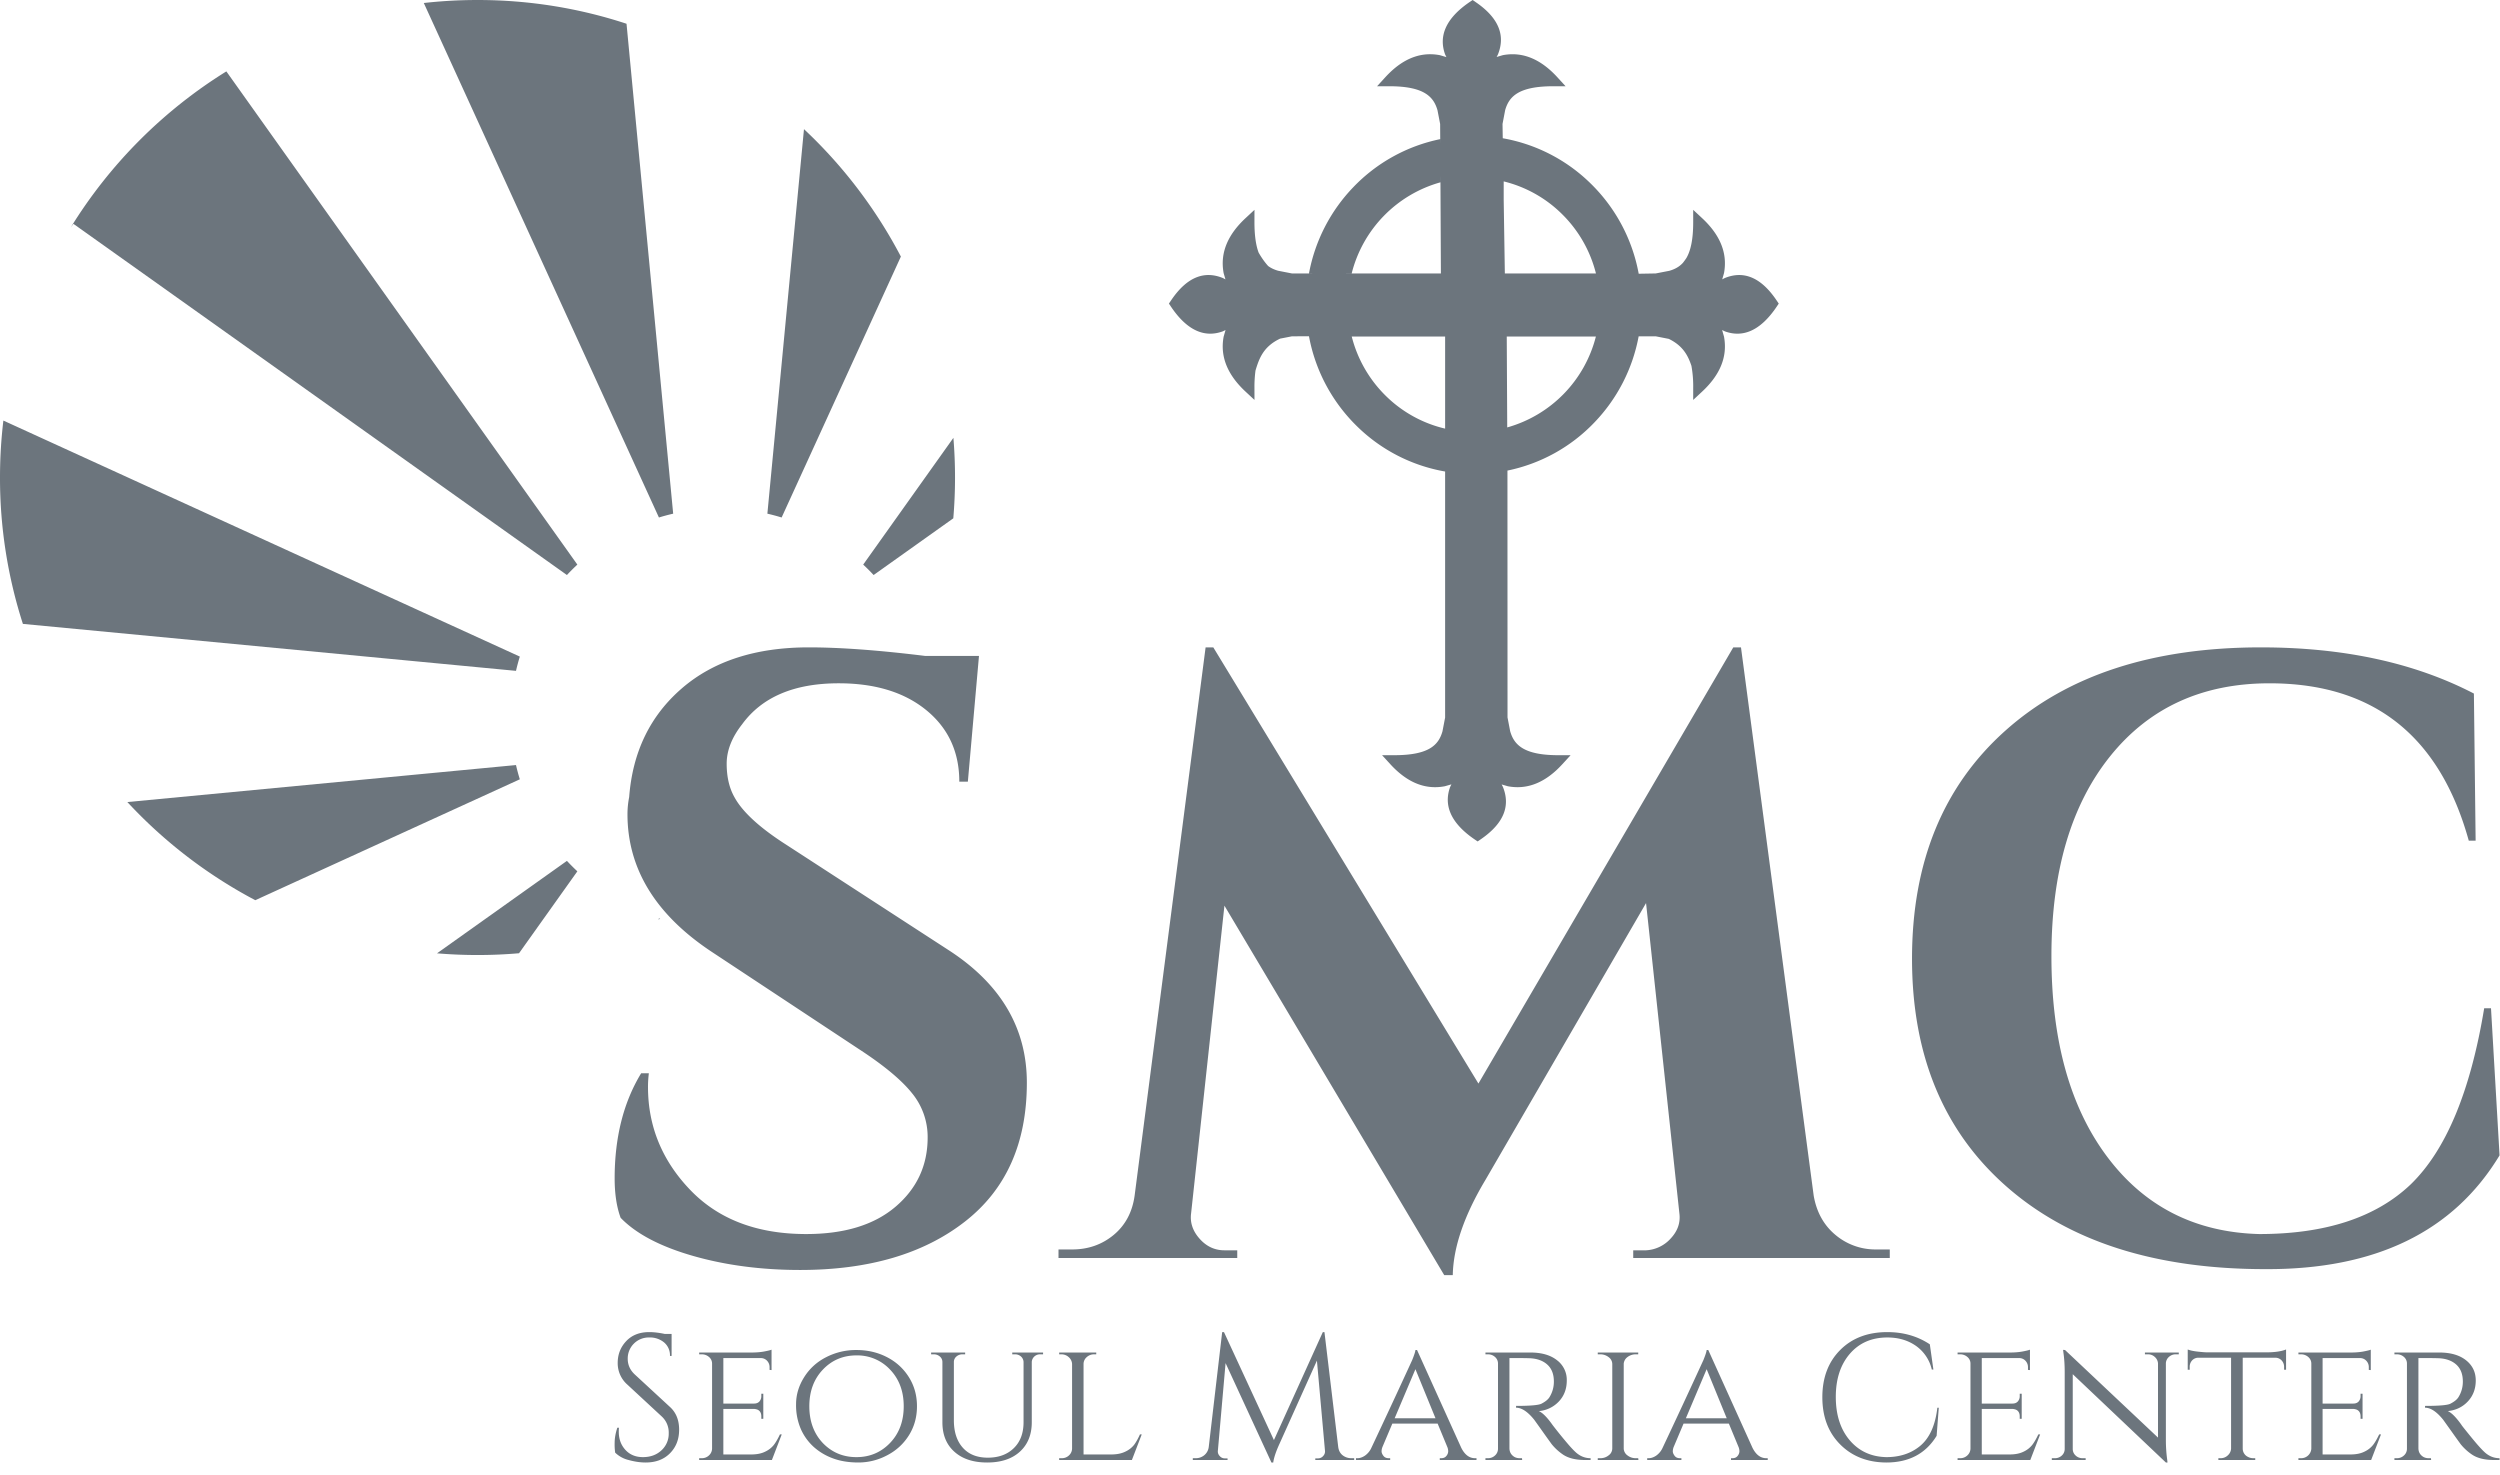 <svg viewBox="0 0 100 59" xmlns="http://www.w3.org/2000/svg" fill-rule="evenodd" clip-rule="evenodd" stroke-linejoin="round" stroke-miterlimit="1.414"><g fill="#6c757d"><path d="M17.48 38.133l5.197-3.698c.134.144.273.283.417.418l-2.333 3.277a19.394 19.394 0 0 1-3.281.003zm8.928-1.381l-.071.029.02-.045.051.016zm-21.314-4.67l15.546-1.48c.044.192.095.382.153.57l-10.582 4.836a19.218 19.218 0 0 1-5.117-3.926zM.135 16.823l20.658 9.441a7.978 7.978 0 0 0-.153.57L.916 24.956A19.046 19.046 0 0 1 0 19.101c0-.771.046-1.531.135-2.278zM9.054 2.856l14.04 19.728a8.2 8.2 0 0 0-.417.417L2.938 8.954l-.108.143a19.222 19.222 0 0 1 6.224-6.241zm29.082 14.658a19.36 19.36 0 0 1-.004 3.219l-3.187 2.268a8.2 8.2 0 0 0-.417-.417l3.608-5.07zM16.952.12C17.657.041 18.374 0 19.101 0c2.081 0 4.084.333 5.96.95l1.866 19.597a7.978 7.978 0 0 0-.57.153L16.952.12zm15.207 5.046a19.182 19.182 0 0 1 3.876 5.097L31.265 20.7a7.978 7.978 0 0 0-.57-.153l1.464-15.381z"/><path d="M24.586 47.139c0-1.642.353-3.045 1.06-4.208h.308a4.366 4.366 0 0 0-.034.547c0 1.574.564 2.948 1.693 4.123 1.129 1.174 2.674 1.761 4.636 1.761 1.528 0 2.719-.365 3.574-1.094.856-.73 1.283-1.654 1.283-2.771a2.76 2.76 0 0 0-.633-1.779c-.422-.525-1.123-1.106-2.103-1.745l-5.953-3.934c-2.212-1.482-3.318-3.307-3.318-5.473 0-.228.023-.456.068-.684.137-1.802.838-3.25 2.104-4.345 1.266-1.095 2.959-1.642 5.08-1.642 1.255 0 2.805.114 4.653.342h2.155l-.445 5.029h-.342c0-1.186-.439-2.138-1.317-2.857-.878-.718-2.047-1.077-3.507-1.077-1.778 0-3.067.547-3.865 1.642-.411.524-.616 1.049-.616 1.573 0 .525.103.97.308 1.335.319.592 1.015 1.231 2.087 1.915l6.534 4.242c2.052 1.346 3.078 3.102 3.078 5.268 0 2.418-.826 4.271-2.48 5.559-1.653 1.289-3.848 1.933-6.585 1.933-1.551 0-2.982-.188-4.293-.564-1.311-.377-2.275-.884-2.891-1.523-.159-.433-.239-.957-.239-1.573zm50.458 2.839h.547v.342H65.329v-.308h.513a1.42 1.42 0 0 0 .992-.479c.274-.296.388-.627.342-.992l-1.334-12.418-6.431 11.084c-.844 1.414-1.278 2.68-1.3 3.797h-.343l-8.791-14.778-1.334 12.315c-.046.365.068.702.342 1.009.273.308.604.462.992.462h.513v.308h-7.15v-.342h.548c.638 0 1.191-.194 1.659-.581.467-.388.747-.913.838-1.574l2.839-21.928h.308l10.605 17.447 10.194-17.447h.308l2.908 21.928c.114.661.405 1.186.872 1.574a2.474 2.474 0 0 0 1.625.581zm15.565.787c-4.401 0-7.857-1.106-10.365-3.318-2.509-2.213-3.763-5.246-3.763-9.1 0-3.854 1.243-6.893 3.729-9.117 2.485-2.223 5.895-3.335 10.228-3.335 3.307 0 6.146.616 8.518 1.847l.069 5.884h-.274c-1.163-4.196-3.82-6.294-7.971-6.294-2.691 0-4.818.975-6.38 2.925-1.562 1.95-2.343 4.612-2.343 7.987 0 3.376.747 6.055 2.241 8.04 1.493 1.984 3.517 3.01 6.072 3.078 2.645 0 4.664-.661 6.055-1.984 1.414-1.368 2.394-3.717 2.942-7.047h.273l.342 5.884c-1.847 3.056-4.971 4.573-9.373 4.55zm-66.002 7.341a2.286 2.286 0 0 1-.021-.387c0-.191.036-.394.107-.609h.065a1.67 1.67 0 0 0-.007.158c0 .291.088.533.265.727.176.193.41.29.702.29.301 0 .548-.091.741-.272a.898.898 0 0 0 .29-.684.87.87 0 0 0-.279-.67l-1.376-1.275a1.138 1.138 0 0 1-.386-.867c0-.339.113-.63.34-.871.227-.241.534-.362.92-.362.182 0 .387.024.617.072h.279v.881h-.065a.674.674 0 0 0-.232-.537.886.886 0 0 0-.599-.201.84.84 0 0 0-.859.853c0 .243.095.454.286.63l1.412 1.304c.238.22.358.521.358.903s-.122.696-.366.942c-.243.246-.568.369-.974.369-.21 0-.433-.032-.67-.097a1.166 1.166 0 0 1-.548-.297zm3.461.222a.409.409 0 0 0 .29-.111.38.38 0 0 0 .125-.269v-3.403a.341.341 0 0 0-.122-.265.43.43 0 0 0-.293-.107h-.101v-.072h2.092c.196 0 .368-.014.516-.043.148-.028.244-.052.287-.071v.816l-.079-.007v-.107a.366.366 0 0 0-.1-.258.337.337 0 0 0-.258-.108h-1.491v1.82h1.226c.095 0 .168-.029.218-.086a.315.315 0 0 0 .075-.215v-.093h.079v1.003h-.079v-.093c0-.134-.05-.225-.15-.272a.483.483 0 0 0-.122-.029h-1.247v1.82h1.125c.22 0 .405-.039.555-.115a.951.951 0 0 0 .344-.272c.079-.105.159-.244.24-.416h.072l-.394 1.025h-2.909v-.072h.101zm4.979-4.041a2.59 2.59 0 0 1 1.214-.286c.442 0 .847.094 1.214.283.368.188.661.455.878.799.217.344.326.733.326 1.167 0 .435-.109.824-.326 1.168-.217.344-.51.61-.878.799a2.446 2.446 0 0 1-1.132.283c-.386 0-.728-.055-1.024-.165a2.361 2.361 0 0 1-.77-.458 2.119 2.119 0 0 1-.516-.717 2.395 2.395 0 0 1-.19-.992c0-.38.109-.741.326-1.085.217-.344.51-.609.878-.796zm-.136 3.432c.363.377.812.566 1.346.566.535 0 .984-.19 1.347-.569.363-.38.545-.869.545-1.466s-.182-1.085-.545-1.465a1.791 1.791 0 0 0-1.347-.569c-.534 0-.982.19-1.343.569-.36.38-.541.868-.541 1.465 0 .597.179 1.087.538 1.469zm8.812-3.546h-.108a.332.332 0 0 0-.294.15.322.322 0 0 0-.05.151v2.414c0 .497-.159.89-.476 1.179-.318.289-.754.433-1.308.433s-.991-.143-1.311-.43c-.32-.286-.48-.678-.48-1.175v-2.414a.283.283 0 0 0-.1-.219.356.356 0 0 0-.244-.089h-.107v-.072h1.361v.072h-.107a.356.356 0 0 0-.244.089.283.283 0 0 0-.1.219v2.328c0 .464.118.829.354 1.096.237.268.571.402 1.003.402.433 0 .779-.127 1.039-.38.261-.253.391-.6.391-1.039v-2.407a.308.308 0 0 0-.104-.222.347.347 0 0 0-.24-.086h-.108v-.072h1.233v.072zm.745 4.155a.409.409 0 0 0 .29-.111.38.38 0 0 0 .125-.269V54.56a.387.387 0 0 0-.132-.273.429.429 0 0 0-.298-.114h-.086v-.072h1.483v.072h-.086a.428.428 0 0 0-.297.114.361.361 0 0 0-.125.273v3.618h1.117c.22 0 .406-.039.559-.115a.959.959 0 0 0 .348-.272c.078-.105.156-.244.233-.416h.071l-.394 1.025h-2.909v-.072h.101zm11.584 0h.115v.072h-1.555v-.065h.108a.27.27 0 0 0 .208-.096.26.26 0 0 0 .071-.212l-.322-3.603-1.505 3.345c-.133.292-.215.535-.243.731h-.072l-1.834-3.976-.308 3.503a.257.257 0 0 0 .072.212.26.26 0 0 0 .2.096h.115v.065h-1.39v-.072h.115a.529.529 0 0 0 .347-.122.503.503 0 0 0 .176-.329l.537-4.593h.072l1.998 4.32 1.956-4.32h.065l.551 4.593c.024.191.12.324.287.401.072.033.15.05.236.05zm4.951 0h.057v.072h-1.469v-.072h.058c.091 0 .16-.031.208-.093a.298.298 0 0 0 .071-.176.47.47 0 0 0-.028-.161l-.394-.953h-1.813l-.394.932a.485.485 0 0 0-.036.175c0 .055.024.115.072.179.048.065.119.097.215.097h.057v.072h-1.368v-.072h.057c.1 0 .202-.035.304-.104a.764.764 0 0 0 .255-.311 368.318 368.318 0 0 0 1.633-3.511c.081-.201.124-.334.129-.401h.065l1.769 3.912c.139.277.323.415.552.415zm-3.217-1.598h1.634l-.803-1.963-.831 1.963zm4.972-2.407h-.38v3.618c.005.148.072.26.201.337.062.033.131.05.208.05h.093l.007.072h-1.469v-.072h.101a.4.4 0 0 0 .283-.111.359.359 0 0 0 .118-.269v-3.403a.347.347 0 0 0-.118-.265.409.409 0 0 0-.283-.107h-.101v-.072h1.799c.449 0 .803.103 1.063.308a.98.98 0 0 1 .391.81c0 .334-.105.614-.315.838a1.24 1.24 0 0 1-.803.387c.153.067.337.253.552.559a18.69 18.69 0 0 0 .655.806c.103.117.188.206.255.268.177.167.38.251.609.251v.072h-.222c-.378 0-.674-.074-.889-.222a2.106 2.106 0 0 1-.444-.409 43.586 43.586 0 0 1-.362-.505 88.043 88.043 0 0 0-.34-.476c-.258-.32-.499-.48-.724-.48v-.072c.559 0 .896-.029 1.011-.086.157-.081.265-.167.322-.258.119-.191.179-.401.179-.63 0-.292-.086-.516-.258-.674-.172-.157-.403-.243-.695-.258a14.236 14.236 0 0 0-.444-.007zm3.253 4.005a.517.517 0 0 0 .336-.115.339.339 0 0 0 .144-.272V54.56a.342.342 0 0 0-.144-.273.534.534 0 0 0-.344-.114h-.093v-.072h1.619v.072h-.093a.533.533 0 0 0-.333.107.37.37 0 0 0-.154.265v3.403a.353.353 0 0 0 .151.269.53.53 0 0 0 .336.111h.093l.008.072H63.91v-.072h.101zm6.641 0h.057v.072h-1.468v-.072h.057c.091 0 .16-.031.208-.093a.298.298 0 0 0 .071-.176.47.47 0 0 0-.028-.161l-.394-.953h-1.813l-.394.932a.485.485 0 0 0-.036.175c0 .055.024.115.072.179.048.065.119.097.215.097h.057v.072h-1.368v-.072h.057c.1 0 .202-.035.304-.104a.764.764 0 0 0 .255-.311 368.318 368.318 0 0 0 1.633-3.511c.081-.201.124-.334.129-.401h.065l1.769 3.912c.139.277.323.415.552.415zm-3.217-1.598h1.634l-.803-1.963-.831 1.963zm8.017 1.77c-.755-.005-1.37-.246-1.845-.724-.475-.477-.713-1.106-.713-1.887 0-.781.238-1.411.713-1.888.475-.478 1.105-.717 1.888-.717.64 0 1.206.163 1.698.488l.143 1.01h-.064a1.593 1.593 0 0 0-.638-.95c-.32-.222-.7-.333-1.139-.333-.626 0-1.126.218-1.501.652-.375.435-.562 1.01-.562 1.727 0 .716.185 1.293.555 1.73.37.437.858.663 1.465.677.535 0 .981-.146 1.34-.437.387-.315.621-.829.702-1.54h.057l-.086 1.125c-.434.711-1.106 1.067-2.013 1.067zm2.952-.172a.409.409 0 0 0 .29-.111.38.38 0 0 0 .125-.269v-3.403a.338.338 0 0 0-.122-.265.43.43 0 0 0-.293-.107h-.101v-.072h2.092c.196 0 .368-.014.516-.043.148-.028.244-.052.287-.071v.816l-.079-.007v-.107a.366.366 0 0 0-.1-.258.337.337 0 0 0-.258-.108h-1.49v1.82h1.225c.095 0 .168-.029.218-.086a.315.315 0 0 0 .075-.215v-.093h.079v1.003h-.079v-.093c0-.134-.05-.225-.15-.272a.483.483 0 0 0-.122-.029h-1.246v1.82h1.124c.22 0 .405-.039.556-.115a.956.956 0 0 0 .343-.272c.079-.105.159-.244.24-.416h.072l-.394 1.025h-2.909v-.072h.101zm8.625-4.155a.39.39 0 0 0-.272.104.356.356 0 0 0-.122.254v3.052c0 .277.017.54.051.788l.014.129h-.065l-3.725-3.532v2.988c0 .105.038.193.115.265a.394.394 0 0 0 .279.107h.122v.072h-1.354v-.072h.122a.396.396 0 0 0 .279-.107.351.351 0 0 0 .115-.265v-3.067c0-.291-.017-.551-.051-.781l-.014-.114.079.007 3.718 3.503v-2.973a.376.376 0 0 0-.129-.254.387.387 0 0 0-.272-.104h-.122v-.072h1.354v.072h-.122zm2.68.136v3.639a.365.365 0 0 0 .215.33c.062.033.131.05.208.05h.078v.072h-1.475v-.072h.085a.41.41 0 0 0 .294-.115.388.388 0 0 0 .129-.272v-3.632h-1.297a.336.336 0 0 0-.261.107.371.371 0 0 0-.097.258v.115h-.079v-.81c.096.039.231.067.405.086.175.019.305.029.391.029h2.335c.344 0 .612-.038.803-.115v.81h-.079v-.115a.37.37 0 0 0-.1-.258.34.34 0 0 0-.258-.107h-1.297zm2.328 4.019a.406.406 0 0 0 .416-.38v-3.403a.341.341 0 0 0-.122-.265.431.431 0 0 0-.294-.107h-.1v-.072h2.092c.196 0 .368-.014.516-.043.148-.028.243-.052.286-.071v.816l-.079-.007v-.107a.362.362 0 0 0-.1-.258.337.337 0 0 0-.258-.108h-1.49v1.82h1.225c.096 0 .169-.029.219-.086a.315.315 0 0 0 .075-.215v-.093h.079v1.003h-.079v-.093c0-.134-.05-.225-.151-.272a.476.476 0 0 0-.121-.029h-1.247v1.82h1.125c.22 0 .405-.039.555-.115a.96.96 0 0 0 .344-.272c.079-.105.159-.244.24-.416h.072l-.394 1.025h-2.909v-.072h.1zm5.08-4.005h-.38v3.618c.005.148.072.26.201.337.062.033.131.05.207.05h.093l.008.072h-1.469v-.072h.1a.4.4 0 0 0 .283-.111.355.355 0 0 0 .118-.269v-3.403a.344.344 0 0 0-.118-.265.409.409 0 0 0-.283-.107h-.1v-.072h1.798c.449 0 .804.103 1.064.308.26.206.391.475.391.81 0 .334-.106.614-.316.838-.21.224-.477.353-.802.387.153.067.337.253.552.559-.005 0 .077.105.247.315.169.21.305.374.408.491.103.117.188.206.254.268.177.167.38.251.609.251v.072h-.222c-.377 0-.673-.074-.888-.222a2.082 2.082 0 0 1-.444-.409 43.586 43.586 0 0 1-.362-.505l-.34-.476c-.258-.32-.499-.48-.724-.48v-.072c.559 0 .896-.029 1.01-.086.158-.081.265-.167.323-.258.119-.191.179-.401.179-.63 0-.292-.086-.516-.258-.674-.172-.157-.404-.243-.695-.258a14.236 14.236 0 0 0-.444-.007z" fill-rule="nonzero"/><path d="M55.696 2.808c.55-.49 1.178-.738 1.898-.601l.262.077-.053-.111c-.253-.706-.003-1.42.983-2.092L58.904 0l.118.081c1.002.682 1.177 1.403.893 2.103l-.05.095.247-.072c.848-.161 1.568.212 2.184.885l.327.358h-.482c-1.402-.002-1.779.414-1.934.953l-.106.555.009.572a6.665 6.665 0 0 1 3.508 1.802 6.743 6.743 0 0 1 1.928 3.606l.002.011h-.002v.001l.683-.012.546-.106c.203-.059.39-.151.543-.32.048-.061.094-.124.138-.19.17-.292.273-.739.272-1.441v-.487l.354.33c.669.621 1.038 1.347.878 2.202l-.071.249.095-.05c.694-.287 1.409-.11 2.086.9l.08.119-.08.119c-.667.994-1.375 1.247-2.076.991l-.109-.053.075.264c.16.855-.209 1.581-.878 2.202l-.354.33v-.487a4.56 4.56 0 0 0-.071-.877c-.134-.402-.334-.801-.906-1.078l-.52-.102h-.685v.007h-.001a6.749 6.749 0 0 1-1.769 3.438 6.656 6.656 0 0 1-3.478 1.925l.003 9.875.105.548c.153.538.531.964 1.935.962h.483l-.327.357a4.546 4.546 0 0 1-.249.251c-.559.512-1.199.774-1.935.634l-.247-.072.049.096c.285.7.109 1.42-.892 2.103l-.118.081-.119-.081c-.986-.672-1.236-1.386-.982-2.093l.053-.11-.263.076c-.848.162-1.568-.211-2.184-.885l-.327-.357h.483c1.402.002 1.779-.414 1.933-.954l.106-.552v-9.841a6.659 6.659 0 0 1-3.518-1.803 6.746 6.746 0 0 1-1.928-3.608l-.682.003-.472.092c-.679.32-.844.81-.985 1.276a4.94 4.94 0 0 0-.042.689l.001.487-.355-.33c-.668-.621-1.038-1.347-.878-2.202l.076-.264-.11.053c-.7.256-1.409.003-2.075-.991l-.08-.119.08-.119c.677-1.01 1.391-1.187 2.086-.9l.095.05-.072-.249c-.16-.855.21-1.581.878-2.202l.355-.33-.001.487c0 .547.061.939.167 1.223.111.196.237.376.38.536.12.09.255.148.399.19l.552.108h.813v-.001h-.13a6.747 6.747 0 0 1 1.77-3.446 6.666 6.666 0 0 1 3.479-1.925l.001.14h.001l-.004-.746-.106-.549c-.153-.537-.531-.963-1.935-.961h-.482l.327-.358a4.25 4.25 0 0 1 .286-.284zm2.109 10.652h-3.736a5.071 5.071 0 0 0 1.378 2.389 5.005 5.005 0 0 0 2.358 1.296V13.46zm6.031 0H60.27l.019 3.637a5.074 5.074 0 0 0 3.547-3.637zm-9.994-2.523v.001h3.794l-.019-3.874h-.001l.001.25v-.021a5.067 5.067 0 0 0-3.55 3.644h-.225zm6.306-3.681v.737l.046 2.945h3.644a5.057 5.057 0 0 0-1.38-2.397 5.006 5.006 0 0 0-2.31-1.285z"/></g></svg>